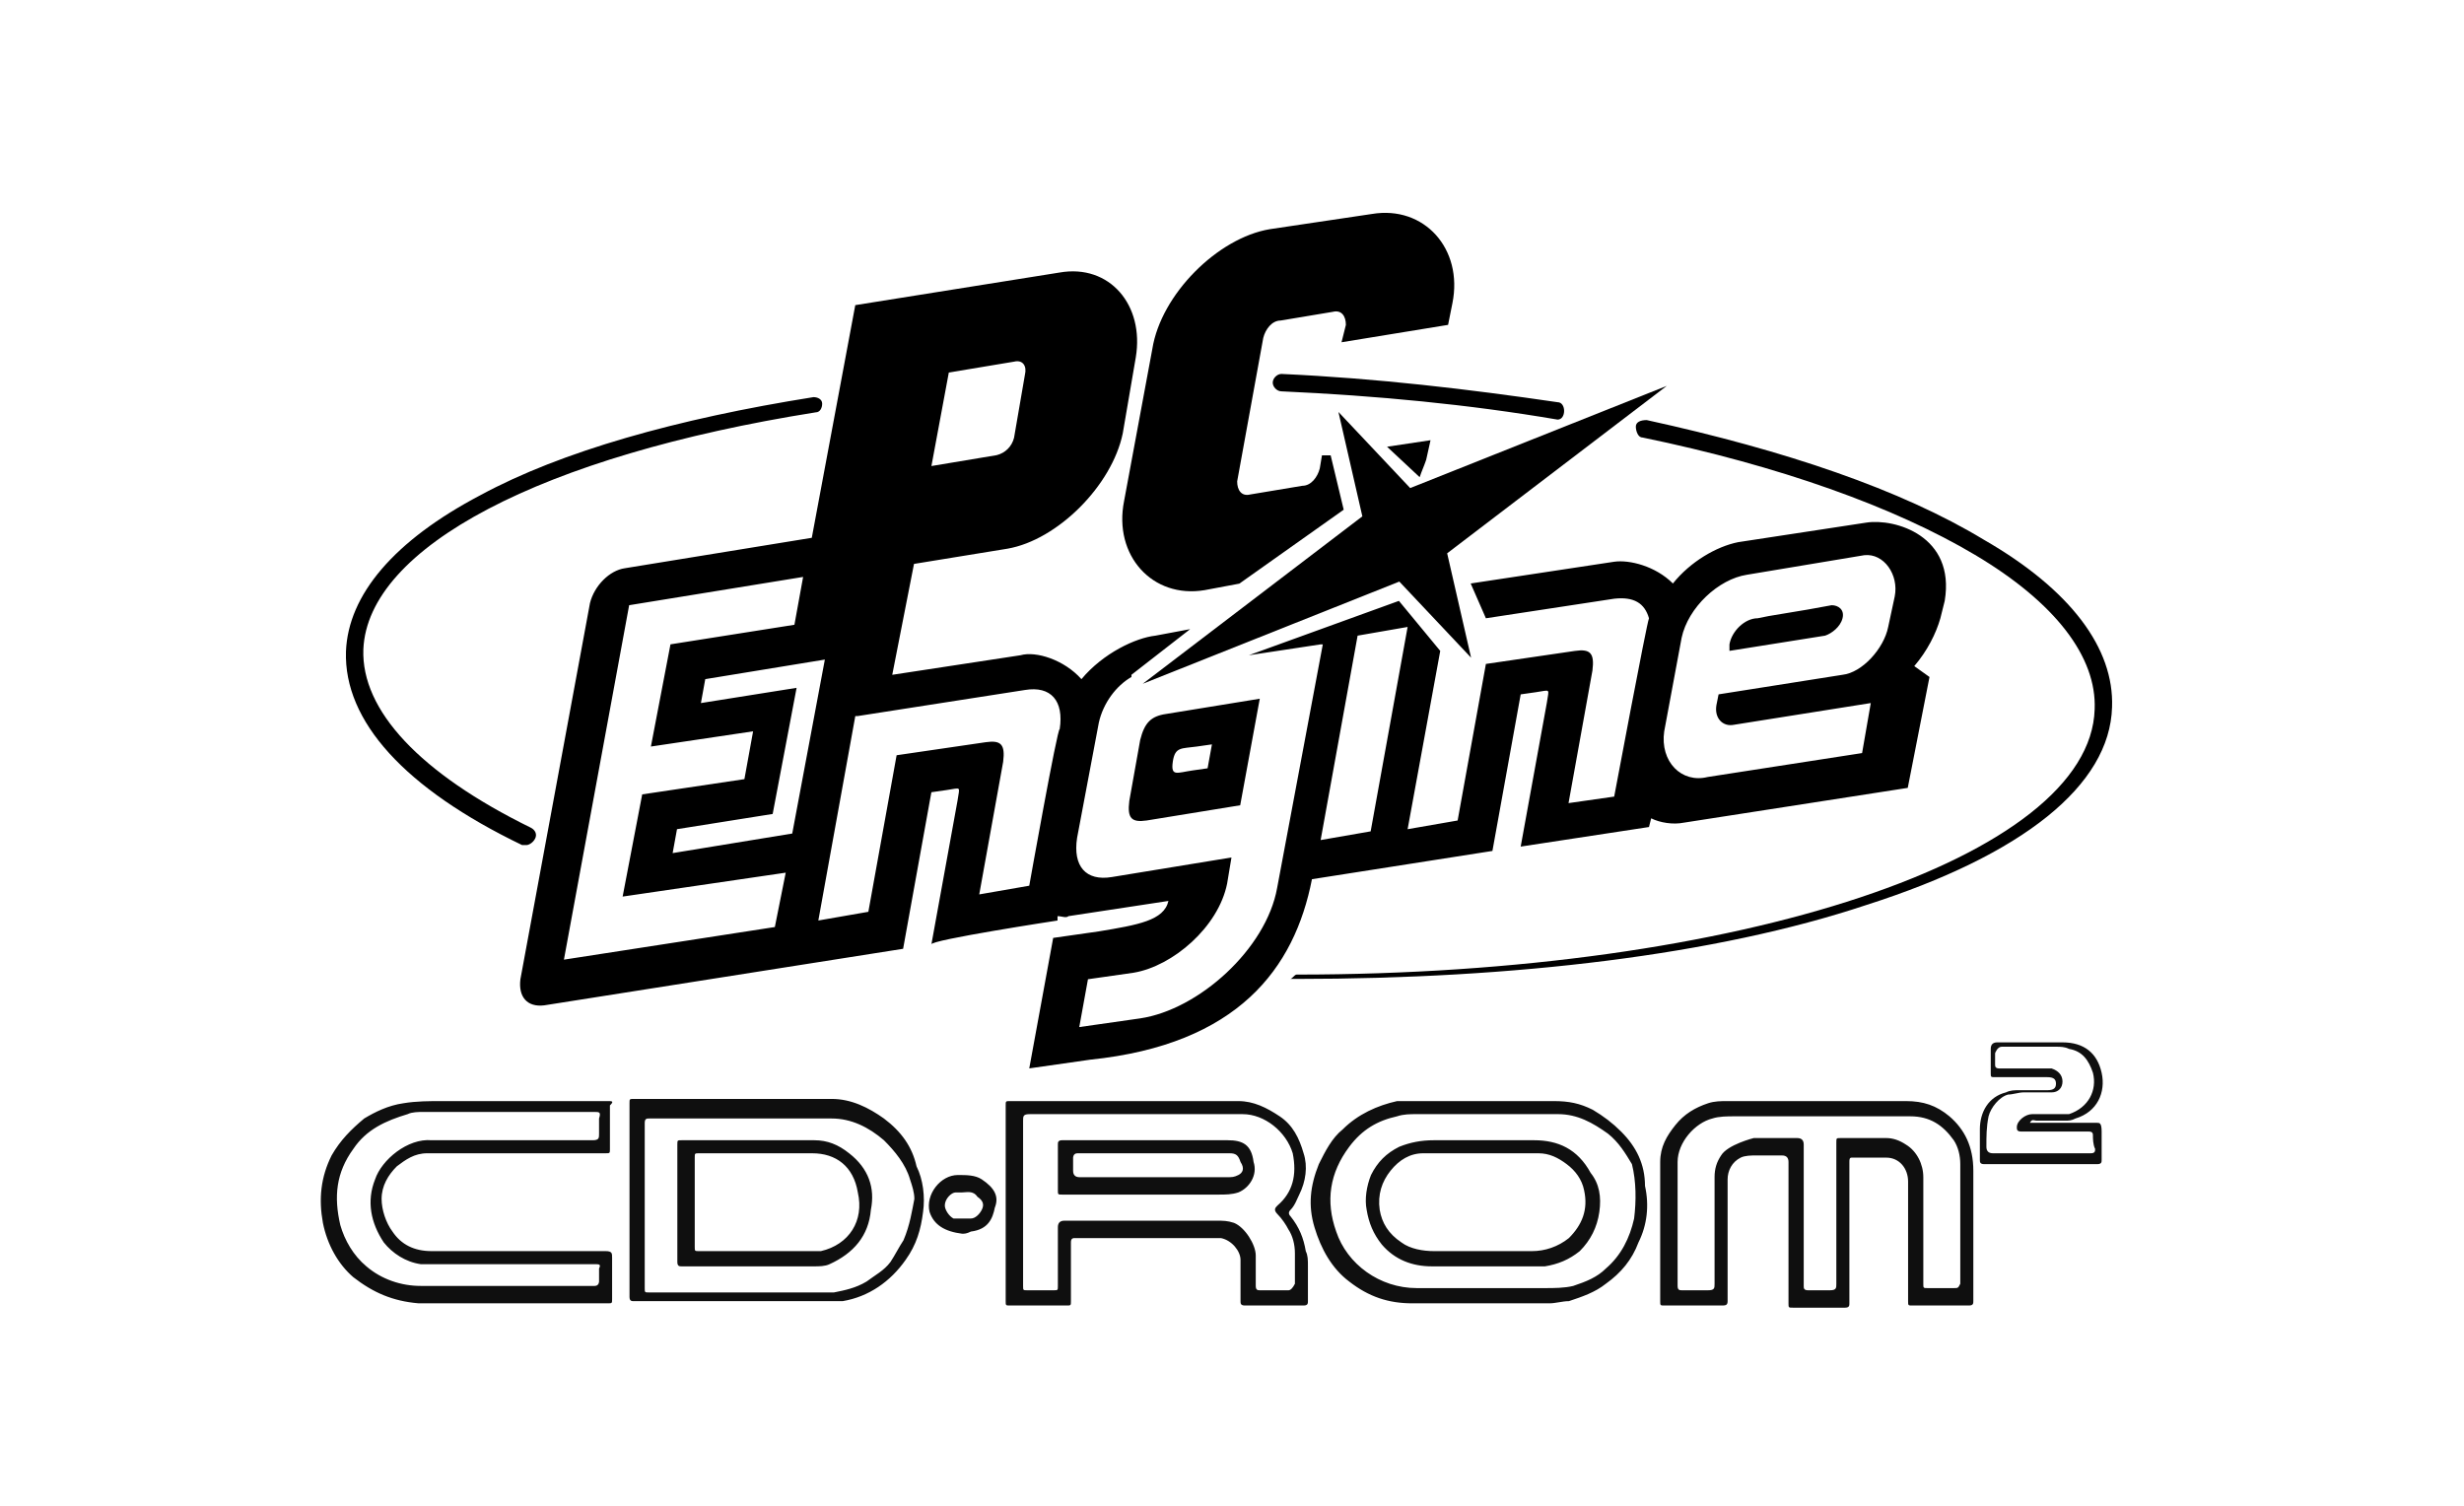 <?xml version="1.0" encoding="UTF-8" standalone="no"?>
<svg
   xmlns:dc="http://purl.org/dc/elements/1.1/"
   xmlns:cc="http://creativecommons.org/ns#"
   xmlns:rdf="http://www.w3.org/1999/02/22-rdf-syntax-ns#"
   xmlns:svg="http://www.w3.org/2000/svg"
   xmlns="http://www.w3.org/2000/svg"
   xmlns:sodipodi="http://sodipodi.sourceforge.net/DTD/sodipodi-0.dtd"
   xmlns:inkscape="http://www.inkscape.org/namespaces/inkscape"
   viewBox="-258.2 372 400 244.468"
   version="1.1"
   id="svg14"
   sodipodi:docname="logo.svg"
   inkscape:version="0.92.4 (5da689c313, 2019-01-14)">
  <defs
     id="defs18" />
  <sodipodi:namedview
     pagecolor="#ffffff"
     bordercolor="#666666"
     borderopacity="1"
     objecttolerance="10"
     gridtolerance="10"
     guidetolerance="10"
     inkscape:pageopacity="0"
     inkscape:pageshadow="2"
     inkscape:window-width="1366"
     inkscape:window-height="704"
     id="namedview16"
     showgrid="false"
     inkscape:zoom="0.87"
     inkscape:cx="200"
     inkscape:cy="122.23418"
     inkscape:window-x="0"
     inkscape:window-y="27"
     inkscape:window-maximized="1"
     inkscape:current-layer="svg14" />
  <path
     fill="none"
     d="M-549.898 938.286h82.3v50h-82.3z"
     id="path2" />
  <g
     id="g27"
     transform="matrix(0.727,0,0,0.727,-18.411,136.111)">
    <path
       id="path4"
       d="m -212.279,513.171 h -0.971 c -26.22,-12.625 -39.816,-27.677 -39.33,-43.215 0.486,-12.625 10.682,-24.763 30.105,-34.96 17.966,-9.711 43.7,-16.995 74.29,-21.85 0.971,0 1.942,0.486 1.942,1.457 0,0.971 -0.486,1.942 -1.457,1.942 -61.18,9.711 -100.025,30.105 -100.996,52.926 -0.486,13.596 12.625,27.677 37.388,39.816 0.971,0.486 1.457,1.457 0.971,2.428 -0.486,0.971 -1.457,1.457 -1.942,1.457 M 17.973,418.165 c 0,0 -0.486,0 0,0 -19.908,-3.399 -40.301,-5.341 -61.666,-6.312 -0.971,0 -1.942,-0.971 -1.942,-1.942 0,-0.971 0.971,-1.942 1.942,-1.942 21.365,0.971 41.758,3.399 61.666,6.312 0.971,0 1.457,0.971 1.457,1.942 0,0.971 -0.486,1.942 -1.457,1.942 m -58.275,124.895 h -3.399 1.942 c 0.486,0 0.971,-0.971 1.457,-0.971 99.054,0 177.229,-26.22 178.2,-59.238 0.486,-11.653 -8.74,-23.792 -26.706,-34.475 -17.966,-10.682 -43.7,-19.908 -74.29,-26.22 -0.971,0 -1.457,-1.457 -1.457,-2.428 0,-0.971 0.971,-1.457 2.428,-1.457 31.076,6.798 56.81,15.538 75.262,26.706 19.422,11.168 29.134,24.278 28.648,37.388 -0.486,17.48 -19.908,33.018 -54.868,44.186 -33.504,11.168 -78.66,16.509 -127.216,16.509"
       inkscape:connector-curvature="0" />
    <path
       id="path6"
       d="m -6.685,448.021 49.041,-37.388 -57.296,22.821 -16.023,-16.995 5.341,23.307 -49.041,37.388 57.296,-22.821 16.023,16.995 z"
       inkscape:connector-curvature="0" />
    <path
       id="path8"
       d="m -121.849,428.533 3.884,-20.879 14.567,-2.428 c 1.942,-0.486 2.913,0.971 2.428,2.913 l -2.428,14.081 c -0.486,1.942 -1.942,3.399 -3.884,3.884 z m 163.633,59.238 3.884,-20.879 c 1.457,-6.798 8.254,-13.11 14.567,-14.081 l 26.22,-4.37 c 4.37,-0.486 7.769,4.37 6.798,9.226 l -1.457,6.798 c -0.971,4.856 -5.827,10.197 -10.197,10.682 l -27.677,4.37 -0.486,2.428 c -0.486,2.913 1.457,4.856 3.884,4.37 l 30.59,-4.856 -1.942,11.168 -34.475,5.341 c -5.827,1.457 -10.682,-3.399 -9.711,-10.197 m -68.464,-21.365 11.168,-1.942 -8.254,45.643 -11.168,1.942 8.254,-45.643 c -0.486,0 0,0 0,0 z m -73.319,55.839 -11.168,1.942 5.341,-29.619 c 0.486,-3.884 -0.486,-4.856 -3.884,-4.37 l -19.908,2.913 -6.312,34.96 -11.168,1.942 8.254,-45.643 h 0.486 l 37.388,-5.827 c 5.827,-0.971 8.74,2.428 7.769,8.74 -0.486,-0.486 -6.798,34.96 -6.798,34.96 z m -54.383,-2.913 -2.428,12.139 -47.099,7.283 14.567,-79.146 38.845,-6.312 -1.942,10.682 -27.677,4.37 -4.37,22.821 22.821,-3.399 -1.942,10.682 -22.821,3.399 -4.37,22.821 z m 1.457,-8.74 -26.706,4.37 0.971,-5.341 21.365,-3.399 5.341,-28.162 -21.365,3.399 0.971,-5.341 26.706,-4.37 z m 59.238,19.422 v -0.971 c 0.971,0 1.942,0.486 2.428,0 l 22.336,-3.399 c -0.971,4.37 -6.798,5.341 -15.538,6.798 l -10.197,1.457 -5.341,29.134 13.596,-1.942 c 33.018,-3.399 45.643,-20.393 49.527,-40.301 l 40.301,-6.312 6.312,-34.96 3.399,-0.486 c 3.399,-0.486 2.913,-0.971 2.428,2.428 l -5.827,32.047 28.648,-4.37 0.486,-1.942 c 1.942,0.971 4.856,1.457 7.283,0.971 l 50.013,-7.769 4.856,-24.763 -3.399,-2.428 c 2.913,-3.399 4.856,-7.283 5.827,-10.682 l 0.971,-3.884 c 2.428,-14.567 -11.168,-18.451 -17.48,-17.48 l -28.648,4.37 c -4.856,0.971 -10.682,4.37 -14.567,9.226 -3.884,-3.884 -9.711,-5.341 -13.11,-4.856 l -32.047,4.856 3.399,7.769 28.648,-4.37 c 4.37,-0.486 6.798,0.971 7.769,4.37 -0.486,0.971 -7.769,39.816 -7.769,39.816 l -10.197,1.457 5.341,-29.619 c 0.486,-3.884 -0.486,-4.856 -3.884,-4.37 l -19.908,2.913 -6.312,34.96 -11.168,1.942 7.283,-39.816 -9.226,-11.168 -33.504,12.139 16.023,-2.428 h 0.486 l -10.197,54.383 c -2.428,13.596 -17.48,27.191 -30.59,29.134 l -13.596,1.942 1.942,-10.682 10.197,-1.457 c 8.74,-1.457 18.937,-10.197 20.879,-19.908 l 0.971,-5.827 -26.706,4.37 c -5.827,0.971 -8.74,-2.428 -7.769,-8.74 l 4.856,-25.735 c 0.971,-4.37 3.884,-8.255 7.283,-10.197 v -0.486 l 13.11,-10.197 -7.769,1.457 c -4.37,0.486 -11.653,3.884 -16.509,9.711 -3.884,-4.37 -10.197,-6.312 -13.596,-5.341 l -28.648,4.37 4.856,-24.763 20.879,-3.399 c 11.168,-1.942 23.307,-14.081 25.735,-25.735 l 2.913,-16.995 c 1.942,-11.653 -5.827,-20.879 -16.995,-18.937 l -45.643,7.283 -9.711,51.955 -41.758,6.798 c -3.399,0.486 -6.798,3.884 -7.769,7.769 l -15.538,84.002 c -0.486,3.884 1.457,6.312 5.341,5.827 l 80.117,-12.625 6.312,-34.96 3.399,-0.486 c 3.399,-0.486 2.913,-0.971 2.428,2.428 l -5.827,32.047 c -0.486,-0.971 28.162,-5.341 28.162,-5.341 z M 56.351,468.349 v 1.457 l 21.365,-3.399 c 1.457,-0.486 3.399,-1.942 3.884,-3.884 0.486,-1.942 -0.971,-2.913 -2.428,-2.913 l -5.341,0.971 -8.74,1.457 -2.428,0.486 c -2.913,0 -5.827,2.913 -6.312,5.827 m -131.586,21.365 -2.428,13.596 c -0.486,3.884 0.486,4.856 3.884,4.37 l 20.879,-3.399 4.37,-23.792 -20.879,3.399 c -3.399,0.486 -4.856,1.942 -5.827,5.827 m 7.283,4.856 c 0.486,-3.399 1.942,-2.913 5.341,-3.399 l 3.399,-0.486 -0.971,5.341 -3.399,0.486 c -3.399,0.486 -4.856,1.457 -4.37,-1.942"
       inkscape:connector-curvature="0" />
    <path
       id="path10"
       d="m -29.787,438.284 -2.913,-12.139 h -1.942 l -0.486,2.913 c -0.486,1.942 -1.942,3.884 -3.884,3.884 l -11.653,1.942 c -1.942,0.486 -2.913,-0.971 -2.913,-2.913 l 5.827,-32.047 c 0.486,-1.942 1.942,-3.884 3.884,-3.884 l 11.653,-1.942 c 1.942,-0.486 2.913,0.971 2.913,2.913 l -0.971,3.884 23.792,-3.884 0.971,-4.856 c 2.428,-12.139 -6.312,-21.85 -17.966,-19.908 l -22.821,3.399 c -11.653,1.942 -24.278,14.567 -26.22,26.706 l -6.312,33.989 c -2.428,12.139 6.312,21.85 17.966,19.908 l 7.769,-1.457 z m 16.961,-7.263 c 0.486,-1.457 0.971,-2.428 1.457,-3.884 l 0.971,-4.37 -9.711,1.457 z"
       inkscape:connector-curvature="0" />
    <path
       id="path12"
       d="m 20.494,600.93 c -2.428,1.942 -5.341,2.913 -8.254,2.913 H -9.611 c -2.428,0 -5.341,-0.486 -7.283,-1.942 -2.913,-1.942 -4.37,-4.37 -4.856,-7.283 -0.486,-3.399 0.486,-6.312 2.428,-8.74 1.942,-2.428 4.37,-3.884 7.283,-3.884 H 13.696 c 2.428,0 4.37,0.971 6.312,2.428 1.942,1.457 3.399,3.399 3.884,5.827 0.971,4.37 -0.486,7.769 -3.399,10.682 M 12.725,579.08 H -9.611 c -2.913,0 -5.341,0.486 -7.769,1.457 -2.913,1.457 -4.856,3.399 -6.312,6.312 -0.971,2.428 -1.457,5.341 -0.971,7.769 0.486,2.913 1.457,5.341 3.399,7.769 2.913,3.399 6.798,4.856 11.168,4.856 h 25.249 c 2.913,-0.486 5.341,-1.457 7.769,-3.399 2.428,-2.428 3.884,-5.341 4.37,-8.74 0.486,-3.399 0,-6.312 -1.942,-8.74 -2.913,-5.341 -7.283,-7.283 -12.625,-7.283 m -159.263,24.763 h -27.191 c -0.971,0 -0.971,0 -0.971,-0.971 v -19.908 c 0,-0.971 0,-0.971 0.971,-0.971 h 25.249 c 5.341,0 9.226,2.913 10.197,8.74 1.457,6.312 -1.942,11.653 -8.255,13.11 m 6.312,-21.85 c -2.428,-1.942 -4.856,-2.913 -7.769,-2.913 h -29.619 c -0.971,0 -0.971,0 -0.971,0.971 v 26.22 c 0,0.971 0.486,0.971 0.971,0.971 h 29.619 c 0.971,0 2.428,0 3.399,-0.486 5.341,-2.428 8.74,-6.312 9.226,-12.139 0.971,-4.856 -0.486,-9.226 -4.856,-12.625 m 86.915,4.856 c -0.971,0.486 -1.457,0.486 -2.428,0.486 h -33.018 c -0.971,0 -1.457,-0.486 -1.457,-1.457 v -2.913 c 0,0 0,-0.971 0.971,-0.971 h 33.989 c 1.457,0 1.942,0.486 2.428,1.942 0.971,1.457 0.486,2.428 -0.486,2.913 m -2.428,-7.769 h -36.902 c -0.971,0 -0.971,0.486 -0.971,0.971 v 10.197 c 0,0.971 0,0.971 0.971,0.971 h 34.96 c 1.457,0 2.913,0 4.37,-0.486 2.428,-0.971 4.37,-3.884 3.399,-6.798 -0.486,-3.884 -2.428,-4.856 -5.827,-4.856 m -54.868,15.538 c -0.486,0.971 -1.457,1.942 -2.428,1.942 h -3.884 c -0.971,-0.486 -1.942,-1.942 -1.942,-2.913 0,-1.457 1.457,-2.913 2.428,-2.913 h 1.457 c 0.971,0 2.428,-0.486 3.399,0.971 1.457,0.971 1.457,1.942 0.971,2.913 m 0,-6.798 c -1.457,-0.971 -3.399,-0.971 -5.341,-0.971 -3.884,0 -7.283,4.37 -6.312,8.254 0.971,2.913 3.399,4.37 7.283,4.856 0.486,0 0.971,0 1.942,-0.486 3.884,-0.486 4.856,-2.913 5.341,-5.341 0.971,-2.428 0,-4.37 -2.913,-6.312 m 248.606,-6.798 c 0,0.486 0,0.971 -0.971,0.971 h -21.85 c -0.971,0 -1.457,-0.486 -1.457,-1.457 0,-2.428 0,-4.37 0.486,-6.798 0.486,-1.942 2.428,-4.37 4.37,-4.856 0.971,0 2.428,-0.486 3.399,-0.486 h 6.312 c 1.457,0 2.428,-0.971 2.428,-2.428 0,-1.457 -0.971,-2.428 -2.428,-2.913 h -11.653 c -0.971,0 -0.971,-0.486 -0.971,-0.971 v -2.428 c 0,0 0.486,-1.457 1.457,-1.457 h 12.139 c 0.971,0 1.942,0 2.913,0.486 2.913,0.486 4.37,2.428 5.341,5.341 0.971,3.884 -0.971,7.769 -5.341,9.226 h -8.254 c -1.457,0 -3.399,1.457 -3.399,2.913 0,0.486 0,0.971 0.971,0.971 h 15.052 c 0.971,0 0.971,0.486 0.971,0.971 0,0.486 0,1.942 0.486,2.913 m 0.486,-5.827 h -15.052 c 0.486,-0.971 0.971,-0.486 1.457,-0.486 h 6.312 c 0.971,0 1.457,0 2.428,-0.486 4.856,-1.457 6.798,-5.827 5.827,-10.197 -0.971,-4.37 -3.884,-6.798 -8.74,-6.798 h -14.567 c -0.971,0 -1.457,0.486 -1.457,1.457 v 5.341 c 0,0.971 0,0.971 0.971,0.971 h 11.653 c 1.457,0 1.942,0.486 1.942,1.457 0,0.971 -0.486,1.457 -1.942,1.457 h -6.312 c -0.971,0 -1.942,0 -2.913,0.486 -3.884,0.971 -5.827,4.37 -5.827,8.255 v 6.798 c 0,0.486 0,0.971 0.971,0.971 h 25.249 c 0.971,0 0.971,-0.486 0.971,-0.971 v -6.312 c 0,-1.942 -0.486,-1.942 -0.971,-1.942 M 35.061,596.56 c -0.971,4.37 -2.913,8.254 -6.312,11.168 -1.942,1.942 -4.37,2.913 -7.283,3.884 -1.942,0.486 -4.37,0.486 -6.312,0.486 h -28.648 c -8.254,0 -15.538,-5.341 -17.966,-12.625 -2.428,-6.798 -1.457,-13.11 2.913,-18.937 2.913,-3.884 6.312,-5.827 10.682,-6.798 1.457,-0.486 2.913,-0.486 4.37,-0.486 h 31.561 c 4.37,0 7.769,1.942 11.168,4.37 2.428,1.942 3.884,4.37 5.341,6.798 0.971,3.884 0.971,8.255 0.486,12.139 M 32.147,577.138 c -1.942,-1.942 -3.884,-3.399 -6.312,-4.856 -2.913,-1.457 -5.341,-1.942 -8.74,-1.942 h -34.96 c -4.37,0.971 -8.74,2.913 -12.139,6.312 -2.428,1.942 -3.884,4.856 -5.341,7.769 -1.942,4.856 -2.428,9.226 -0.971,14.081 1.457,4.856 3.884,9.226 7.769,12.139 4.37,3.399 8.74,4.856 14.081,4.856 h 30.59 c 1.457,0 2.913,-0.486 4.37,-0.486 2.913,-0.971 5.827,-1.942 8.254,-3.884 3.399,-2.428 5.827,-5.341 7.283,-9.226 1.942,-3.884 2.428,-8.254 1.457,-12.625 0,-4.856 -1.942,-8.74 -5.341,-12.139 m -160.234,24.278 c -0.971,1.457 -1.942,3.399 -2.913,4.856 -1.457,1.942 -3.399,2.913 -5.341,4.37 -2.428,1.457 -4.856,1.942 -7.283,2.428 h -41.272 c -0.971,0 -0.971,0 -0.971,-0.971 v -36.902 c 0,-0.971 0.486,-0.971 0.971,-0.971 h 40.787 c 4.37,0 8.254,1.942 11.653,4.856 2.428,2.428 4.856,5.341 5.827,8.74 0.486,1.457 0.971,2.913 0.971,4.37 -0.486,2.428 -0.971,5.827 -2.428,9.226 m -4.37,-27.191 c -3.399,-2.428 -7.283,-4.37 -11.653,-4.37 h -44.186 c -0.971,0 -0.971,0 -0.971,0.971 v 43.215 c 0,0.971 0.486,0.971 0.971,0.971 h 46.614 c 5.827,-0.971 10.682,-4.37 14.081,-9.226 2.428,-3.399 3.399,-6.798 3.884,-10.682 0.486,-3.399 0,-7.283 -1.457,-10.197 -0.971,-4.37 -3.399,-7.769 -7.283,-10.682 m 90.314,38.359 h -6.312 c -0.486,0 -0.971,0 -0.971,-0.971 v -6.798 c 0,-2.428 -2.428,-6.312 -4.856,-7.283 -1.457,-0.486 -2.428,-0.486 -3.884,-0.486 h -33.989 c -0.971,0 -1.457,0.486 -1.457,1.457 v 13.11 c 0,0.971 0,0.971 -0.971,0.971 h -5.827 c -0.971,0 -0.971,0 -0.971,-0.971 v -36.902 c 0,-0.971 0,-1.457 1.457,-1.457 h 47.585 c 4.856,0 9.711,3.884 11.168,8.74 0.971,4.856 0,8.74 -3.399,11.653 -0.486,0.486 -0.971,0.971 0,1.942 0.971,0.971 1.942,2.428 2.428,3.399 0.971,1.457 1.457,3.399 1.457,5.341 v 6.798 c -0.486,0.971 -0.971,1.457 -1.457,1.457 m 3.884,-8.74 c -0.486,-2.913 -1.457,-5.341 -3.399,-7.769 -0.486,-0.486 -0.486,-0.971 0,-1.457 0.971,-0.971 1.457,-2.428 1.942,-3.399 1.457,-2.913 1.942,-6.312 0.971,-9.226 -0.971,-3.399 -2.428,-6.312 -5.341,-8.255 -2.913,-1.942 -5.827,-3.399 -9.226,-3.399 h -50.984 c -0.971,0 -0.971,0 -0.971,0.971 v 43.7 c 0,0.971 0,0.971 0.971,0.971 h 12.625 c 0.971,0 0.971,0 0.971,-0.971 v -13.11 c 0,-0.971 0.486,-0.971 0.971,-0.971 h 32.532 c 2.428,0.486 4.37,2.913 4.37,4.856 v 9.226 c 0,0.486 0,0.971 0.971,0.971 h 13.11 c 0.971,0 0.971,-0.486 0.971,-0.971 v -7.769 c 0,-1.457 0,-2.428 -0.486,-3.399 M -196.065,577.624 c 0,0.971 0,1.457 -1.457,1.457 h -35.931 c -5.341,-0.486 -11.168,4.37 -12.625,8.74 -1.942,4.856 -0.971,9.711 1.942,14.081 1.942,2.428 4.856,4.37 8.255,4.856 h 38.845 c 0.971,0 1.457,0 0.971,0.971 v 2.913 c 0,0 0,0.971 -0.971,0.971 h -38.845 c -4.37,0 -8.74,-1.457 -12.139,-4.37 -2.913,-2.428 -4.856,-5.827 -5.827,-9.226 -1.457,-6.312 -0.971,-11.653 2.913,-16.995 2.913,-4.37 7.283,-6.312 12.139,-7.769 0.971,-0.486 2.428,-0.486 3.399,-0.486 h 38.359 c 0.971,0 1.457,0 0.971,1.457 v 3.399 m 1.942,-7.283 h -36.902 c -2.913,0 -5.827,0 -8.74,0.486 -3.399,0.486 -6.312,1.942 -8.74,3.399 -2.913,2.428 -5.341,4.856 -7.283,8.255 -2.428,4.856 -2.913,9.711 -1.942,15.052 0.971,4.856 3.399,9.226 6.798,12.139 4.37,3.399 8.74,5.341 14.567,5.827 h 42.244 c 0.971,0 0.971,0 0.971,-0.971 v -9.226 c 0,-0.971 0,-1.457 -1.457,-1.457 h -38.845 c -3.884,0 -6.798,-1.457 -8.74,-4.37 -1.457,-1.942 -2.428,-4.856 -2.428,-7.283 0,-2.913 1.457,-5.341 3.399,-7.283 1.942,-1.457 3.884,-2.913 6.798,-2.913 h 39.816 c 0.971,0 0.971,0 0.971,-0.971 v -9.711 c 0.971,-0.971 0.486,-0.971 -0.486,-0.971 m 300.561,41.758 h -5.827 c -0.971,0 -0.971,0 -0.971,-0.971 v -23.792 c 0,-2.913 -1.457,-5.827 -3.884,-7.283 -1.457,-0.971 -2.913,-1.457 -4.37,-1.457 h -10.197 c -0.971,0 -0.971,0 -0.971,0.971 v 31.561 c 0,0.971 0,1.457 -1.457,1.457 h -4.856 c -0.971,0 -0.971,-0.486 -0.971,-0.971 v -31.561 c 0,-0.971 -0.486,-1.457 -1.457,-1.457 h -9.711 c 0,0 -5.827,1.457 -7.283,3.884 -0.971,1.457 -1.457,2.913 -1.457,4.856 v 23.792 c 0,0.971 0,1.457 -1.457,1.457 h -5.827 c -0.486,0 -0.971,0 -0.971,-0.971 v -27.677 c 0,-4.37 3.884,-8.74 7.769,-9.711 1.457,-0.486 3.399,-0.486 4.856,-0.486 h 39.33 c 4.37,0 7.283,1.942 9.711,5.341 0.971,1.457 1.457,3.399 1.457,5.341 v 26.706 c -0.486,0.971 -0.486,0.971 -1.457,0.971 m -0.971,-38.359 c -2.913,-2.428 -5.827,-3.399 -9.711,-3.399 h -39.816 c -1.457,0 -2.913,0 -4.37,0.486 -2.913,0.971 -5.341,2.428 -7.283,4.856 -1.942,2.428 -3.399,4.856 -3.399,8.254 v 31.076 c 0,0.971 0,0.971 0.971,0.971 h 12.625 c 0.971,0 1.457,0 1.457,-0.971 v -27.191 c 0,-1.942 0.971,-3.884 2.913,-4.856 0.971,-0.486 2.428,-0.486 3.399,-0.486 h 5.827 c 0.971,0 1.457,0.486 1.457,1.457 v 31.561 c 0,0.971 0,0.971 0.971,0.971 h 11.653 c 0.971,0 0.971,-0.486 0.971,-0.971 v -31.561 c 0,-0.486 0,-0.971 0.486,-0.971 h 7.769 c 2.913,0 4.856,2.428 4.856,5.341 v 26.706 c 0,0.971 0,0.971 0.971,0.971 h 12.625 c 0.971,0 0.971,-0.486 0.971,-0.971 v -29.134 c 0,-5.341 -1.942,-9.226 -5.341,-12.139"
       inkscape:connector-curvature="0"
       style="fill:#0f0f0f" />
  </g>
</svg>
